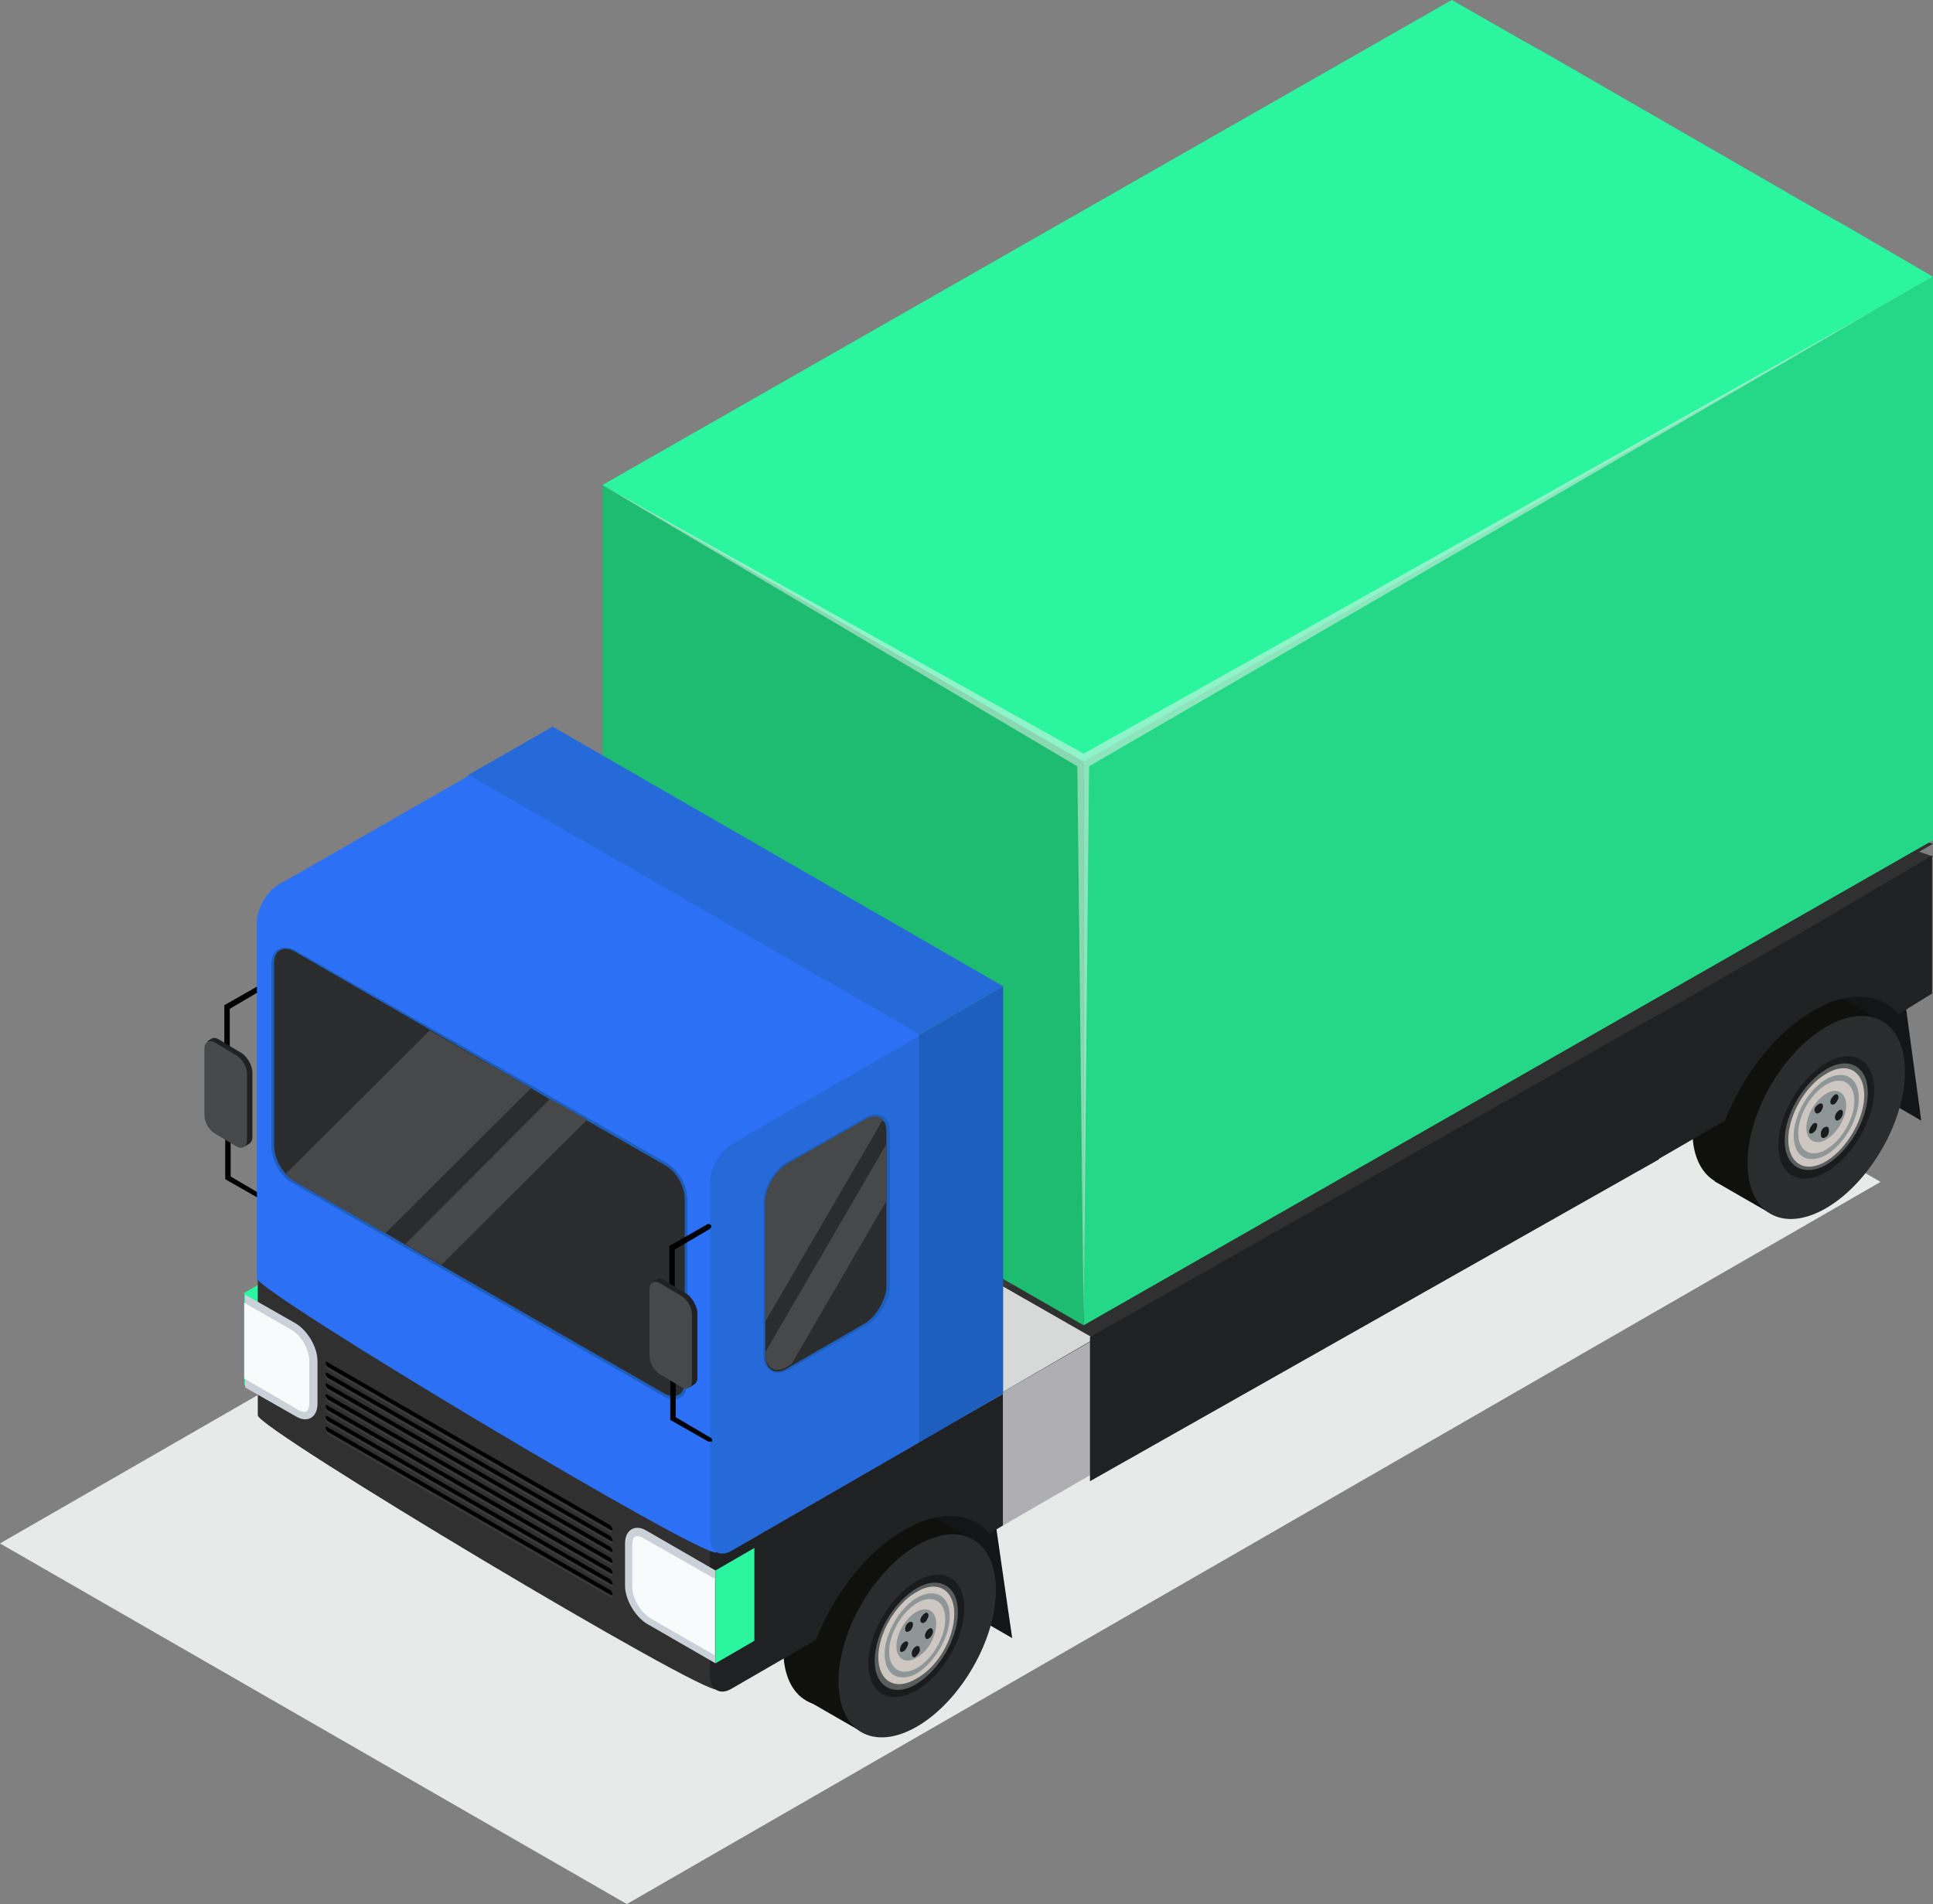 <svg xmlns="http://www.w3.org/2000/svg" width="203" height="200" viewBox="0 0 203 200" fill="none">
  <rect x="0" y="0" width="203" height="200" fill="#808080" stroke="none"/>
  <g clip-path="url(#clip0_310_225)">
    <path d="M197.49 124.148L65.83 200L0 162.121L131.755 86.269L197.49 124.148Z" fill="#E8EAEA"/>
    <path d="M203 29.072L113.802 80.019L63.265 50.947L152.464 0L159.588 4.072L162.628 5.777L191.031 22.159L194.071 23.864L203 29.072Z" fill="#2CF5A0"/>
    <path d="M23.843 111.553C23.653 111.553 23.558 111.458 23.558 111.269V105.587L27.548 103.314C27.643 103.22 27.833 103.314 27.928 103.409C28.023 103.504 27.928 103.693 27.833 103.788L24.128 105.966V111.364C24.128 111.458 24.033 111.553 23.843 111.553Z" fill="black"/>
    <path d="M27.738 126.136H27.643L23.653 123.864V118.182C23.653 117.992 23.748 117.898 23.938 117.898C24.128 117.898 24.223 117.992 24.223 118.182V123.58L27.928 125.758C28.023 125.852 28.118 126.042 28.023 126.136C27.928 126.042 27.833 126.136 27.738 126.136Z" fill="black"/>
    <path d="M25.363 110.606L22.988 109.186C22.703 108.996 22.418 108.996 22.228 109.091L21.753 109.375L21.943 109.47C21.943 109.564 21.943 109.659 21.943 109.754V116.761C21.943 117.424 22.418 118.277 22.988 118.655L25.363 120.076C25.458 120.171 25.553 120.171 25.553 120.171L25.648 120.455L26.123 120.171C26.313 120.076 26.503 119.792 26.503 119.508V112.5C26.408 111.743 25.933 110.985 25.363 110.606Z" fill="#202122"/>
    <path d="M25.933 119.792C25.933 120.455 25.458 120.739 24.888 120.455L22.513 119.034C21.943 118.655 21.468 117.898 21.468 117.14V110.133C21.468 109.47 21.943 109.186 22.513 109.47L24.888 110.89C25.458 111.269 25.933 112.027 25.933 112.784V119.792Z" fill="#464849"/>
    <path d="M203 89.962L179.347 104.735L78.179 161.458L27.738 132.386L150.374 62.216L157.403 66.382L160.443 68.087L188.846 84.375L191.886 86.174L203 89.962Z" fill="#303030"/>
    <path d="M203 88.636L78.179 160.133L27.738 131.061L150.374 60.89L157.403 65.057L160.443 66.761L188.846 83.049L191.886 84.849L203 88.636Z" fill="#303030"/>
    <path d="M160.443 68.087L64.5 122.822L61.556 121.117L157.403 66.383L160.443 68.087Z" fill="#3A3A3A"/>
    <path d="M191.886 86.174L98.223 139.583L95.183 137.879L188.846 84.375L191.886 86.174Z" fill="#3A3A3A"/>
    <path d="M89.103 137.121L105.157 146.307L114.942 140.625L98.888 131.439L89.103 137.121Z" fill="#D6D9D8"/>
    <path d="M113.802 139.205L63.265 110.133V50.947L113.802 80.019V139.205Z" fill="#1DBC70"/>
    <path d="M113.802 139.205L203 88.258V29.072L113.802 80.019V139.205Z" fill="#25D887"/>
    <path d="M49.111 81.439L96.323 108.807L105.347 103.598L58.041 76.326L49.111 81.439Z" fill="#256AD8"/>
    <path d="M106.297 172.064L92.143 163.92L90.528 152.083L104.587 160.227L106.297 172.064Z" fill="#141516"/>
    <path d="M96.256 158.332L84.57 178.505L90.246 181.773L101.932 161.599L96.256 158.332Z" fill="#10110D"/>
    <path d="M98.793 163.731C98.793 158.428 95.088 156.345 90.528 158.996C85.969 161.648 82.264 167.992 82.264 173.296C82.264 178.599 85.969 180.682 90.528 178.03C95.088 175.379 98.793 168.939 98.793 163.731Z" fill="#10110D"/>
    <path d="M104.587 167.046C104.587 161.743 100.883 159.659 96.323 162.311C91.763 164.962 88.058 171.307 88.058 176.61C88.058 181.913 91.763 183.996 96.323 181.345C100.883 178.693 104.587 172.254 104.587 167.046Z" fill="#2B2C2D"/>
    <path d="M101.263 168.939C101.263 165.72 98.983 164.489 96.228 166.098C93.473 167.708 91.193 171.591 91.193 174.716C91.193 177.936 93.473 179.167 96.228 177.557C99.078 175.947 101.263 172.064 101.263 168.939Z" fill="#191B1C"/>
    <path d="M100.598 169.318C100.598 166.572 98.603 165.436 96.228 166.856C93.853 168.277 91.858 171.591 91.858 174.432C91.858 177.178 93.853 178.314 96.228 176.894C98.698 175.379 100.598 172.064 100.598 169.318Z" fill="#5A5E5C"/>
    <path d="M100.218 169.508C100.218 166.951 98.413 165.909 96.228 167.235C94.043 168.466 92.238 171.591 92.238 174.053C92.238 176.61 94.043 177.651 96.228 176.326C98.508 175.095 100.218 172.064 100.218 169.508Z" fill="#CEC7C1"/>
    <path d="M99.743 169.792C99.743 167.614 98.223 166.761 96.323 167.803C94.423 168.94 92.903 171.591 92.903 173.769C92.903 175.947 94.423 176.799 96.323 175.758C98.128 174.621 99.743 171.97 99.743 169.792Z" fill="#8E9698"/>
    <path d="M99.268 170.076C99.268 168.182 97.938 167.424 96.323 168.371C94.708 169.318 93.378 171.591 93.378 173.485C93.378 175.379 94.708 176.136 96.323 175.189C97.938 174.243 99.268 171.97 99.268 170.076Z" fill="#CEC7C1"/>
    <path d="M98.318 170.549C98.318 169.224 97.368 168.655 96.228 169.318C95.088 169.981 94.138 171.591 94.138 172.917C94.138 174.243 95.088 174.811 96.228 174.148C97.463 173.485 98.318 171.875 98.318 170.549Z" fill="#8E9698"/>
    <path d="M96.608 173.296C96.608 173.011 96.513 172.822 96.228 172.917C96.038 173.011 95.753 173.296 95.753 173.674C95.753 173.958 95.848 174.148 96.133 174.053C96.323 173.864 96.608 173.58 96.608 173.296Z" fill="#191B1C"/>
    <path d="M94.993 173.39C95.183 173.201 95.373 172.822 95.373 172.633C95.373 172.349 95.088 172.349 94.898 172.538C94.613 172.727 94.518 173.106 94.518 173.296C94.518 173.58 94.708 173.58 94.993 173.39Z" fill="#191B1C"/>
    <path d="M95.088 171.307C95.183 171.496 95.468 171.402 95.658 171.212C95.848 170.928 95.943 170.644 95.848 170.455C95.753 170.265 95.468 170.36 95.278 170.549C95.088 170.739 94.993 171.117 95.088 171.307Z" fill="#191B1C"/>
    <path d="M96.798 169.792C96.608 170.076 96.608 170.36 96.798 170.455C96.988 170.549 97.273 170.36 97.368 170.076C97.558 169.792 97.558 169.508 97.368 169.413C97.273 169.318 96.988 169.508 96.798 169.792Z" fill="#191B1C"/>
    <path d="M97.748 171.023C97.558 171.023 97.273 171.307 97.178 171.591C97.083 171.875 97.178 172.159 97.368 172.159C97.558 172.159 97.843 171.875 97.938 171.591C98.033 171.307 97.938 171.023 97.748 171.023Z" fill="#191B1C"/>
    <path d="M29.828 143.182L25.648 145.549V135.795L29.828 133.428V143.182Z" fill="#2CF5A0"/>
    <path d="M96.703 123.106L49.301 95.833L31.063 106.345L29.353 107.292C28.118 108.049 27.073 109.848 27.073 111.269V148.674C27.073 150.095 74.094 178.22 75.329 177.462L87.773 129.829L92.048 127.841L96.703 123.106Z" fill="#303030"/>
    <path d="M96.703 123.106V159.848C96.608 159.848 96.608 159.848 96.513 159.943C96.038 160.132 95.468 160.417 94.993 160.701C91.003 162.973 87.584 167.424 85.684 172.254L76.849 177.367C75.614 178.125 74.57 177.462 74.57 176.042V138.636C74.57 137.216 75.614 135.417 76.849 134.659L96.608 123.295L96.703 123.106Z" fill="#202122"/>
    <path d="M96.703 108.712L49.301 81.439L30.968 91.951L29.258 92.898C28.023 93.655 26.978 95.455 26.978 96.875V134.28C26.978 135.701 73.999 163.826 75.234 163.068L87.678 115.436L91.953 113.447L96.703 108.712Z" fill="#2C70F5"/>
    <path d="M96.703 108.712L76.849 120.17C75.614 120.928 74.57 122.727 74.57 124.148V161.553C74.57 162.974 75.614 163.636 76.849 162.879L96.703 151.42V108.712Z" fill="#256AD8"/>
    <path d="M81.694 144.223C80.744 144.223 80.174 143.466 80.174 142.33V126.231C80.174 124.716 81.314 122.822 82.644 122.064L90.813 117.424C91.193 117.235 91.573 117.045 91.953 117.045C92.903 117.045 93.473 117.803 93.473 118.939V135.038C93.473 136.553 92.333 138.447 91.003 139.205L82.929 143.845C82.454 144.129 82.074 144.223 81.694 144.223Z" fill="#1E5EBC"/>
    <path d="M93.093 118.939V135.038C93.093 136.458 92.048 138.258 90.813 139.015L83.119 143.466L82.644 143.75C81.409 144.508 80.364 143.845 80.364 142.424V126.326C80.364 124.905 81.409 123.106 82.644 122.348L90.813 117.708C91.573 117.235 92.238 117.329 92.713 117.708C92.998 117.898 93.093 118.371 93.093 118.939Z" fill="#2B2C2D"/>
    <path d="M70.77 146.97C70.39 146.97 70.105 146.875 69.725 146.686L30.683 124.243C29.448 123.58 28.498 121.875 28.498 120.455V101.231C28.498 100.189 29.068 99.527 29.923 99.527C30.303 99.527 30.588 99.621 30.968 99.811L70.01 122.159C71.245 122.822 72.195 124.527 72.195 125.947V145.171C72.195 146.307 71.625 146.97 70.77 146.97Z" fill="#1E5EBC"/>
    <path d="M71.91 125.947V145.171C71.91 146.496 70.96 146.97 69.82 146.402L46.262 132.86L42.462 130.682L40.372 129.451L30.778 123.958C30.493 123.769 30.113 123.485 29.923 123.201C29.258 122.443 28.783 121.307 28.783 120.36V101.136C28.783 99.811 29.733 99.337 30.873 99.905L45.122 108.144L55.761 114.299L57.851 115.53L61.65 117.708L69.915 122.443C71.055 123.106 71.91 124.621 71.91 125.947Z" fill="#2B2C2D"/>
    <path d="M64.12 160.985L34.388 143.845C34.292 143.75 34.197 143.561 34.197 143.466C34.197 143.277 34.292 143.277 34.388 143.371L64.12 160.511C64.215 160.606 64.31 160.796 64.31 160.89C64.405 160.985 64.31 160.985 64.12 160.985Z" fill="#3A3A3A"/>
    <path d="M64.12 162.121L34.388 144.981C34.292 144.887 34.197 144.697 34.197 144.602C34.197 144.413 34.292 144.413 34.388 144.508L64.12 161.648C64.215 161.743 64.31 161.932 64.31 162.027C64.405 162.121 64.31 162.121 64.12 162.121Z" fill="#3A3A3A"/>
    <path d="M64.12 163.258L34.388 146.117C34.292 146.023 34.197 145.833 34.197 145.739C34.197 145.549 34.292 145.549 34.388 145.644L64.12 162.784C64.215 162.879 64.31 163.068 64.31 163.163C64.405 163.258 64.31 163.258 64.12 163.258Z" fill="#3A3A3A"/>
    <path d="M64.12 164.394L34.388 147.254C34.292 147.159 34.197 146.97 34.197 146.875C34.197 146.686 34.292 146.686 34.388 146.78L64.12 163.826C64.215 163.921 64.31 164.11 64.31 164.205C64.405 164.394 64.31 164.489 64.12 164.394Z" fill="#3A3A3A"/>
    <path d="M64.12 165.53L34.388 148.39C34.292 148.295 34.197 148.106 34.197 148.011C34.197 147.822 34.292 147.822 34.388 147.917L64.12 165.057C64.215 165.152 64.31 165.341 64.31 165.436C64.31 165.53 64.31 165.625 64.12 165.53Z" fill="#3A3A3A"/>
    <path d="M64.12 166.667L34.388 149.527C34.292 149.432 34.197 149.243 34.197 149.148C34.197 148.958 34.292 148.958 34.388 149.053L64.12 166.193C64.215 166.288 64.31 166.477 64.31 166.572C64.405 166.667 64.31 166.762 64.12 166.667Z" fill="#3A3A3A"/>
    <path d="M64.12 167.803L34.388 150.663C34.292 150.568 34.197 150.379 34.197 150.284C34.197 150.095 34.292 150.095 34.388 150.189L64.12 167.33C64.215 167.424 64.31 167.614 64.31 167.708C64.405 167.803 64.31 167.898 64.12 167.803Z" fill="#3A3A3A"/>
    <path d="M64.12 160.701L34.388 143.561C34.292 143.466 34.197 143.276 34.197 143.182C34.197 142.992 34.292 142.992 34.388 143.087L64.12 160.227C64.215 160.322 64.31 160.511 64.31 160.606C64.405 160.701 64.31 160.795 64.12 160.701Z" fill="black"/>
    <path d="M64.12 161.837L34.388 144.697C34.292 144.602 34.197 144.413 34.197 144.318C34.197 144.129 34.292 144.129 34.388 144.224L64.12 161.364C64.215 161.458 64.31 161.648 64.31 161.743C64.405 161.837 64.31 161.932 64.12 161.837Z" fill="black"/>
    <path d="M64.12 162.973L34.388 145.833C34.292 145.739 34.197 145.549 34.197 145.455C34.197 145.265 34.292 145.265 34.388 145.36L64.12 162.5C64.215 162.595 64.31 162.784 64.31 162.879C64.405 162.973 64.31 163.068 64.12 162.973Z" fill="black"/>
    <path d="M64.12 164.11L34.388 146.97C34.292 146.875 34.197 146.686 34.197 146.591C34.197 146.402 34.292 146.402 34.388 146.496L64.12 163.636C64.215 163.731 64.31 163.921 64.31 164.015C64.405 164.11 64.31 164.205 64.12 164.11Z" fill="black"/>
    <path d="M64.12 165.246L34.388 148.106C34.292 148.011 34.197 147.822 34.197 147.727C34.197 147.538 34.292 147.538 34.388 147.633L64.12 164.773C64.215 164.867 64.31 165.057 64.31 165.151C64.405 165.246 64.31 165.341 64.12 165.246Z" fill="black"/>
    <path d="M64.12 166.383L34.388 149.242C34.292 149.148 34.197 148.958 34.197 148.864C34.197 148.674 34.292 148.674 34.388 148.769L64.12 165.909C64.215 166.004 64.31 166.193 64.31 166.288C64.405 166.383 64.31 166.477 64.12 166.383Z" fill="black"/>
    <path d="M64.12 167.519L34.388 150.379C34.292 150.284 34.197 150.095 34.197 150C34.197 149.811 34.292 149.811 34.388 149.905L64.12 167.045C64.215 167.14 64.31 167.329 64.31 167.424C64.405 167.519 64.31 167.614 64.12 167.519Z" fill="black"/>
    <path d="M75.139 164.962L67.92 160.795C66.685 160.038 65.64 160.701 65.64 162.121V166.572C65.64 167.992 66.685 169.792 67.92 170.549L75.139 174.716V164.962Z" fill="#CAD1D8"/>
    <path d="M75.139 165.909C75.044 165.814 74.95 165.72 74.855 165.72L67.54 161.553C67.255 161.364 67.065 161.364 66.875 161.364C66.495 161.364 66.4 161.932 66.4 162.216V166.667C66.4 167.898 67.255 169.318 68.3 169.981L75.044 173.864V165.909H75.139Z" fill="#F7FBFC"/>
    <path d="M31.063 139.015L25.743 135.985V145.739L31.063 148.769C32.298 149.527 33.343 148.864 33.343 147.443V142.992C33.343 141.477 32.298 139.773 31.063 139.015Z" fill="#CAD1D8"/>
    <path d="M30.588 139.678L25.648 136.837V144.792L31.348 148.106C31.633 148.295 31.823 148.295 32.013 148.295C32.393 148.295 32.488 147.727 32.488 147.443V142.992C32.488 141.761 31.633 140.246 30.588 139.678Z" fill="#F7FBFC"/>
    <path d="M79.224 172.349L75.139 174.716V164.962L79.224 162.595V172.349Z" fill="#2CF5A0"/>
    <path d="M105.347 160.227L103.922 161.08C102.307 159.186 99.743 158.712 96.703 159.849C96.608 159.849 96.608 159.849 96.513 159.943V151.421L96.703 151.326L105.347 146.402V160.227Z" fill="#202122"/>
    <path d="M200.15 105.776L189.701 99.811C188.561 99.905 187.516 99.905 186.376 100.095L187.706 109.564L201.765 117.708L200.15 105.776Z" fill="#141516"/>
    <path d="M191.749 103.913L180.062 124.084L185.738 127.352L197.424 107.181L191.749 103.913Z" fill="#10110D"/>
    <path d="M194.261 109.186C194.261 103.883 190.556 101.799 185.996 104.451C181.437 107.102 177.732 113.447 177.732 118.75C177.732 124.053 181.437 126.136 185.996 123.485C190.556 120.928 194.261 114.489 194.261 109.186Z" fill="#10110D"/>
    <path d="M200.055 112.595C200.055 107.292 196.35 105.209 191.791 107.86C187.231 110.512 183.526 116.856 183.526 122.159C183.526 127.462 187.231 129.546 191.791 126.894C196.35 124.243 200.055 117.803 200.055 112.595Z" fill="#2B2C2D"/>
    <path d="M196.825 114.489C196.825 111.269 194.546 110.038 191.791 111.648C189.036 113.258 186.756 117.14 186.756 120.265C186.756 123.485 189.036 124.716 191.791 123.106C194.546 121.496 196.825 117.614 196.825 114.489Z" fill="#191B1C"/>
    <path d="M196.16 114.773C196.16 112.027 194.166 110.89 191.791 112.311C189.416 113.731 187.421 117.046 187.421 119.792C187.421 122.538 189.416 123.674 191.791 122.349C194.166 120.928 196.16 117.614 196.16 114.773Z" fill="#5A5E5C"/>
    <path d="M195.781 115.057C195.781 112.5 193.976 111.458 191.791 112.784C189.606 114.015 187.801 117.14 187.801 119.697C187.801 122.254 189.606 123.296 191.791 121.97C193.976 120.644 195.781 117.519 195.781 115.057Z" fill="#CEC7C1"/>
    <path d="M195.211 115.341C195.211 113.163 193.691 112.311 191.791 113.352C189.891 114.489 188.371 117.14 188.371 119.318C188.371 121.496 189.891 122.349 191.791 121.307C193.691 120.171 195.211 117.519 195.211 115.341Z" fill="#8E9698"/>
    <path d="M194.736 115.625C194.736 113.731 193.406 112.974 191.791 113.921C190.176 114.868 188.846 117.14 188.846 119.034C188.846 120.928 190.176 121.686 191.791 120.739C193.406 119.792 194.736 117.519 194.736 115.625Z" fill="#CEC7C1"/>
    <path d="M193.881 116.099C193.881 114.773 192.931 114.205 191.791 114.868C190.651 115.53 189.701 117.14 189.701 118.466C189.701 119.792 190.651 120.36 191.791 119.697C192.931 119.034 193.881 117.424 193.881 116.099Z" fill="#8E9698"/>
    <path d="M192.076 118.75C192.076 118.466 191.981 118.277 191.696 118.371C191.411 118.466 191.221 118.75 191.221 119.129C191.221 119.413 191.316 119.602 191.601 119.508C191.886 119.413 192.076 119.129 192.076 118.75Z" fill="#191B1C"/>
    <path d="M190.461 118.94C190.746 118.75 190.841 118.371 190.841 118.182C190.841 117.898 190.556 117.898 190.366 118.087C190.176 118.277 189.986 118.656 189.986 118.845C189.986 119.129 190.271 119.129 190.461 118.94Z" fill="#191B1C"/>
    <path d="M190.651 116.856C190.746 117.046 191.031 116.951 191.221 116.761C191.411 116.477 191.506 116.193 191.411 116.004C191.316 115.814 191.031 115.909 190.841 116.099C190.556 116.288 190.461 116.667 190.651 116.856Z" fill="#191B1C"/>
    <path d="M192.361 115.341C192.171 115.625 192.171 115.909 192.361 116.004C192.551 116.098 192.836 115.909 192.931 115.625C193.121 115.341 193.121 115.057 192.931 114.962C192.741 114.867 192.551 115.057 192.361 115.341Z" fill="#191B1C"/>
    <path d="M193.311 116.572C193.121 116.572 192.836 116.856 192.741 117.14C192.646 117.424 192.741 117.708 192.931 117.708C193.121 117.708 193.406 117.424 193.501 117.14C193.596 116.761 193.501 116.572 193.311 116.572Z" fill="#191B1C"/>
    <path d="M192.171 96.212V105.303C192.076 105.303 192.076 105.303 191.981 105.398C191.506 105.587 190.936 105.871 190.461 106.155C186.471 108.428 183.051 112.879 181.152 117.708L172.317 122.822C171.082 123.58 170.037 122.917 170.037 121.496V108.996L192.171 96.212Z" fill="#202122"/>
    <path d="M202.905 104.356L199.39 106.534C197.775 104.64 195.211 104.167 192.171 105.303C192.076 105.303 192.076 105.303 191.981 105.398V96.307L202.905 89.867V104.356Z" fill="#202122"/>
    <path d="M117.316 139.299L105.347 146.212V160.227L117.316 153.314V139.299Z" fill="#AFAEB2"/>
    <path d="M105.347 160.227V146.401L96.703 151.42L96.513 151.515V108.712L105.347 103.598V160.227Z" fill="#1E5EBC"/>
    <path d="M55.761 114.299L40.467 129.545L30.873 124.053C30.588 123.864 30.208 123.579 30.018 123.295L45.122 108.239L55.761 114.299Z" fill="#464849"/>
    <path d="M61.65 117.614L46.357 132.86L42.557 130.682L57.756 115.436L61.65 117.614Z" fill="#464849"/>
    <path d="M92.713 117.614L80.364 138.826V126.231C80.364 124.811 81.409 123.011 82.644 122.254L90.813 117.614C91.573 117.14 92.238 117.14 92.713 117.614Z" fill="#464849"/>
    <path d="M93.093 120.17V126.136L83.119 143.276L82.644 143.561C81.409 144.318 80.364 143.655 80.364 142.235V142.045L93.093 120.17Z" fill="#464849"/>
    <path d="M174.217 106.534L114.467 140.436V155.587L174.217 121.78V106.534Z" fill="#202122"/>
    <path d="M70.58 136.837C70.39 136.837 70.295 136.742 70.295 136.553V130.871L74.284 128.599C74.379 128.504 74.57 128.599 74.665 128.693C74.76 128.788 74.665 128.977 74.57 129.072L70.865 131.25V136.648C70.865 136.742 70.77 136.837 70.58 136.837Z" fill="black"/>
    <path d="M74.475 151.421H74.379L70.39 149.148V143.466C70.39 143.277 70.485 143.182 70.675 143.182C70.865 143.182 70.96 143.277 70.96 143.466V148.864L74.665 151.042C74.76 151.136 74.855 151.231 74.76 151.421C74.665 151.421 74.57 151.421 74.475 151.421Z" fill="black"/>
    <path d="M72.1 135.89L69.725 134.47C69.44 134.28 69.155 134.28 68.965 134.375L68.49 134.659L68.68 134.754C68.68 134.848 68.68 134.943 68.68 135.038V142.045C68.68 142.708 69.155 143.561 69.725 143.939L72.1 145.36C72.195 145.36 72.29 145.455 72.29 145.455L72.385 145.739L72.86 145.455C73.05 145.36 73.24 145.076 73.24 144.792V137.784C73.145 137.121 72.67 136.269 72.1 135.89Z" fill="#202122"/>
    <path d="M72.67 145.076C72.67 145.739 72.195 146.023 71.625 145.739L69.25 144.318C68.68 143.939 68.205 143.182 68.205 142.424V135.417C68.205 134.754 68.68 134.47 69.25 134.754L71.625 136.174C72.195 136.553 72.67 137.311 72.67 138.068V145.076Z" fill="#464849"/>
    <path opacity="0.5" d="M63.265 50.947L113.137 80.492L113.802 138.636L114.372 80.492L196.825 32.576L113.802 79.167L63.265 50.947Z" fill="#F4F4F4"/>
  </g>
  <defs>
    <clipPath id="clip0_310_225">
      <rect width="203" height="200" fill="white"/>
    </clipPath>
  </defs>
</svg>
